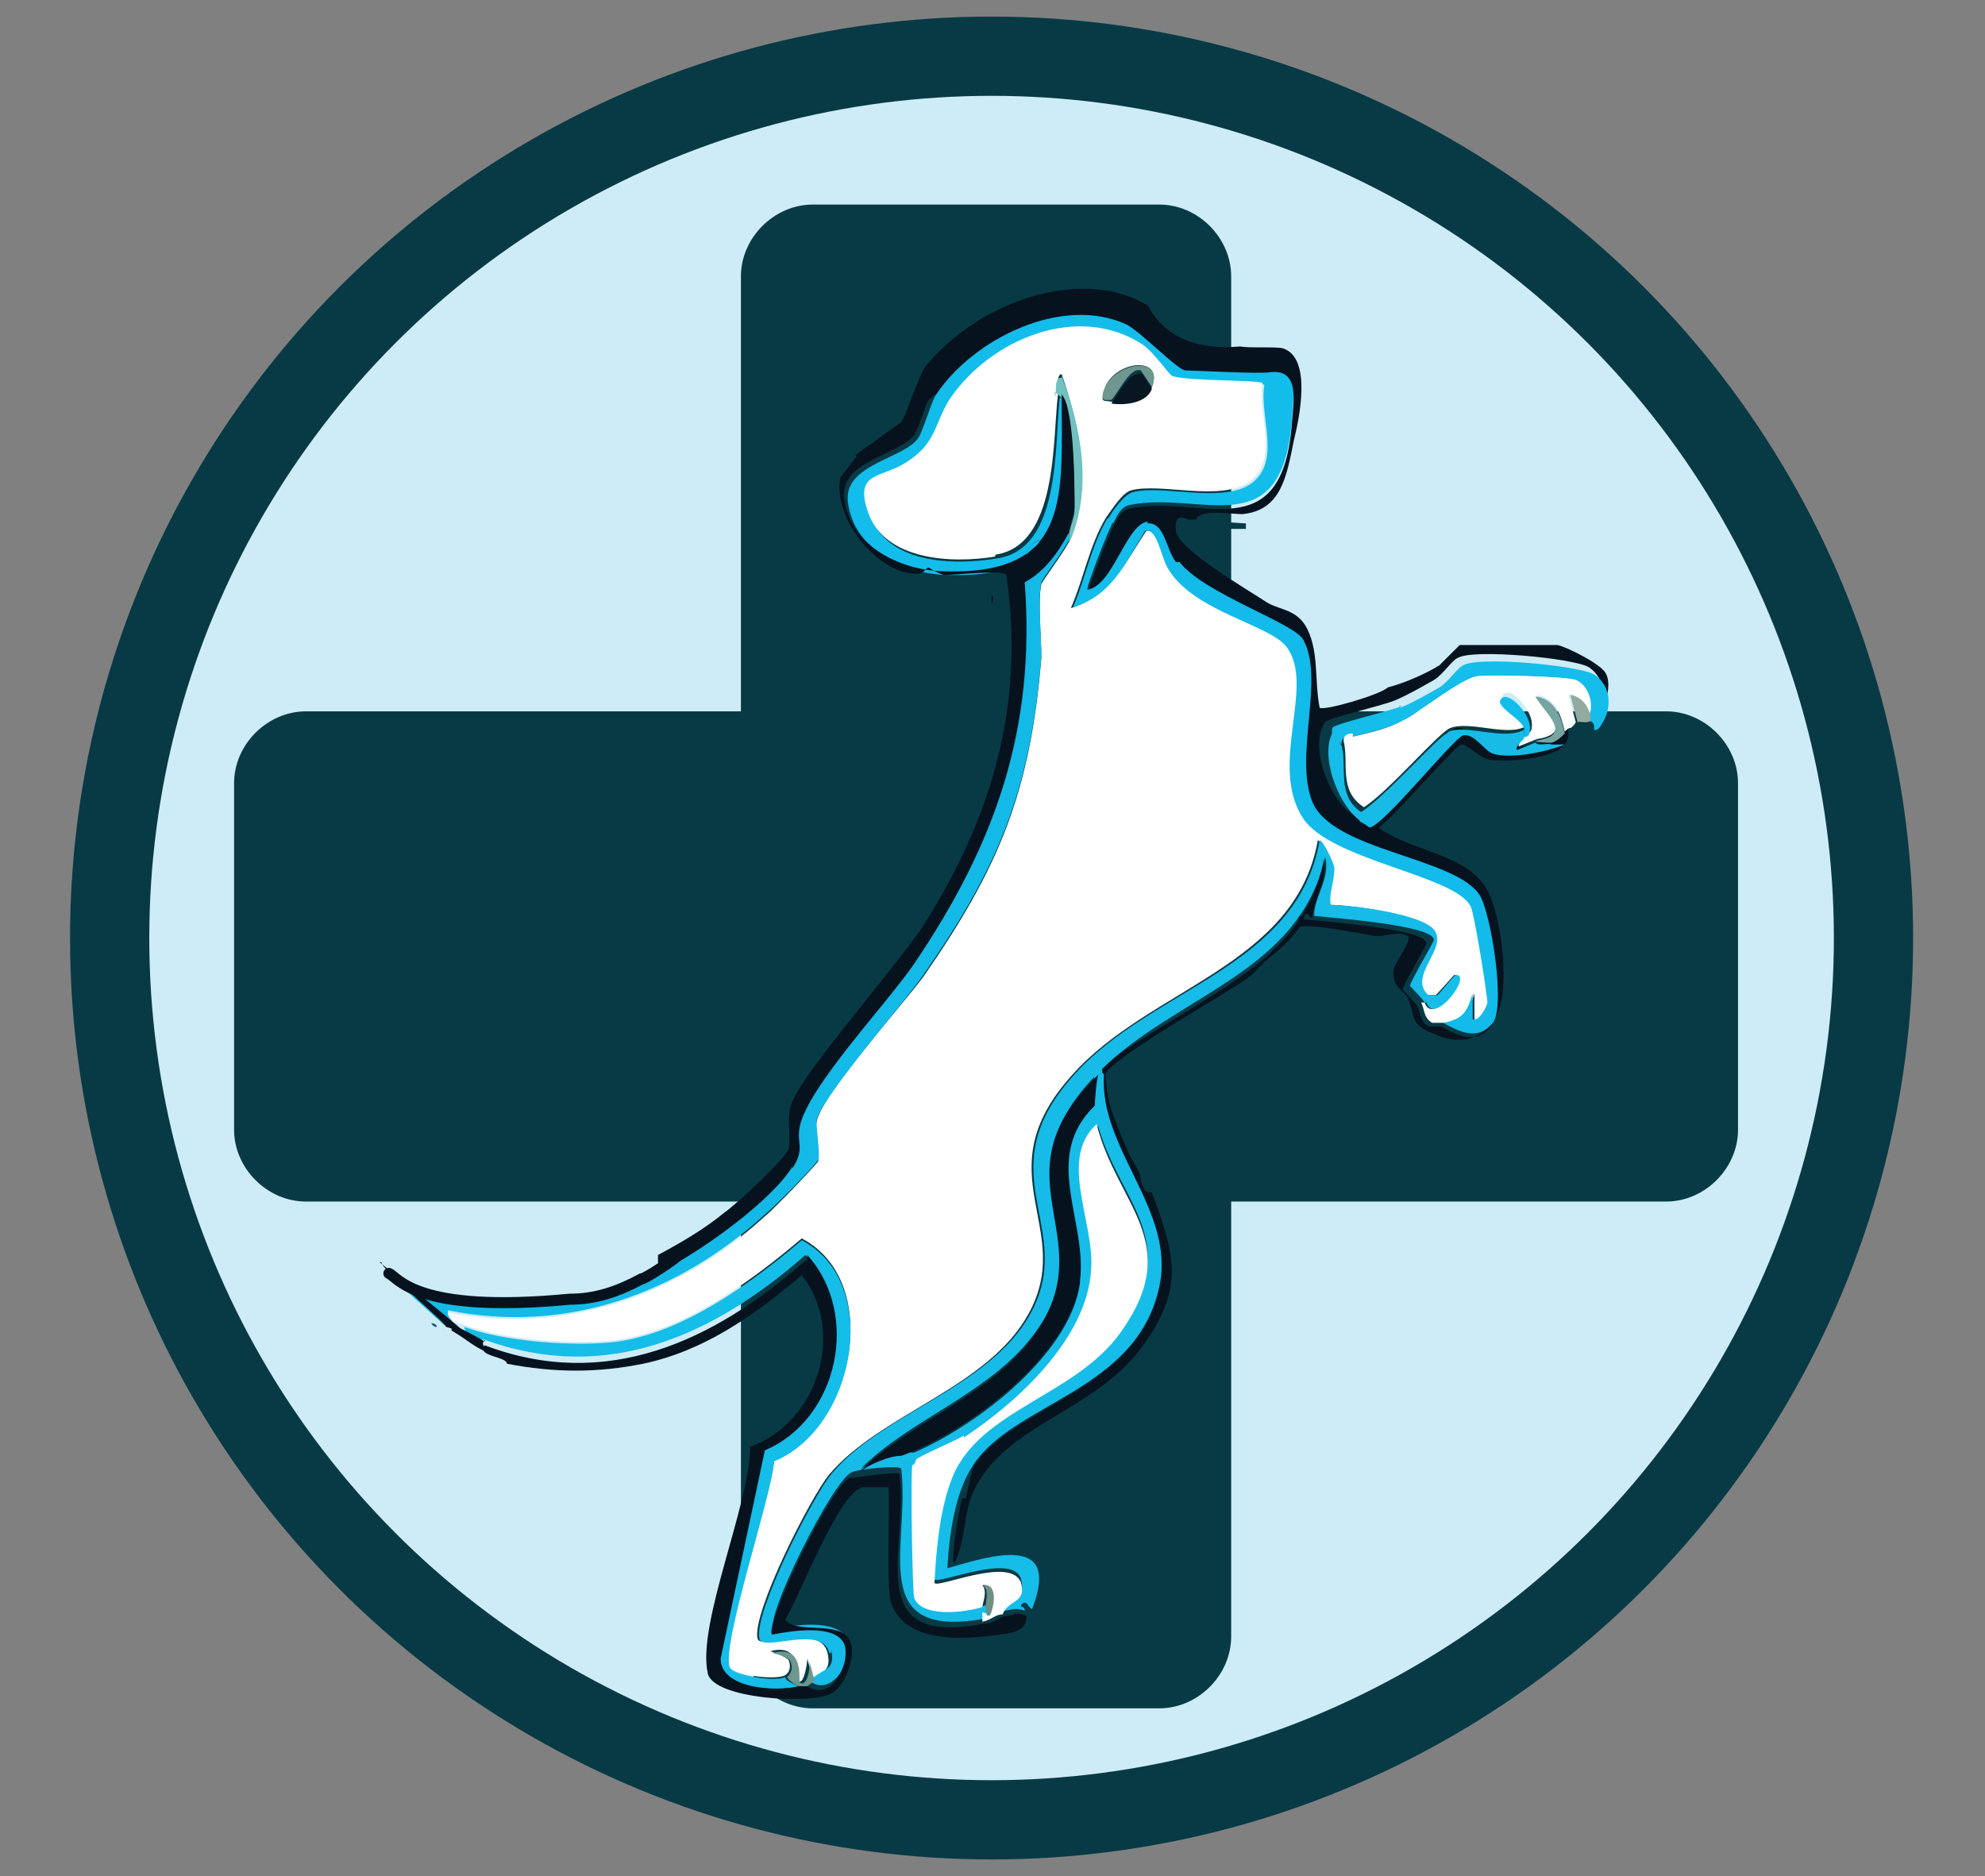 <?xml version="1.0" encoding="UTF-8"?>
<svg id="Capa_1" xmlns="http://www.w3.org/2000/svg" version="1.1" viewBox="0 0 107.7 101.8"><rect x="0" y="0" width="107.7" height="101.8" fill="#808080" stroke="none"/>
  <!-- Generator: Adobe Illustrator 29.8.1, SVG Export Plug-In . SVG Version: 2.1.1 Build 2)  -->
  <defs>
    <style>
      .st0 {
        fill: #17bbe6;
      }

      .st1 {
        fill: #16bbe8;
      }

      .st2 {
        fill: #071621;
      }

      .st3 {
        fill: #073a45;
      }

      .st4 {
        fill: #76a4a0;
      }

      .st5 {
        fill: #11aac5;
      }

      .st6 {
        fill: #17bde9;
      }

      .st7 {
        fill: #6e978d;
      }

      .st8 {
        fill: #12bbe9;
      }

      .st9 {
        fill: #fff;
      }

      .st10 {
        fill: #71c1c1;
      }

      .st11 {
        fill: #06131f;
      }

      .st12 {
        fill: #23607f;
      }

      .st13 {
        fill: #13bdeb;
      }

      .st14 {
        fill: #92aa9f;
      }

      .st15 {
        fill: #14bdea;
      }

      .st16 {
        fill: #6f968f;
      }

      .st17 {
        fill: #ceecf7;
      }

      .st18 {
        fill: #6e8f83;
      }

      .st19 {
        fill: #15bde9;
      }

      .st20 {
        fill: #13bae8;
      }

      .st21 {
        fill: none;
        stroke: #06131f;
        stroke-linecap: round;
        stroke-miterlimit: 10;
        stroke-width: .6px;
      }
    </style>
  </defs>
  <circle class="st3" cx="53.8" cy="50.9" r="50"/>
  <circle class="st17" cx="53.8" cy="50.9" r="45.7"/>
  <path class="st3" d="M94.3,42.5v18.8c0,2.1-1.8,3.9-3.9,3.9h-23.6v23.6c0,2.1-1.8,3.9-3.9,3.9h-18.8c-2.1,0-3.9-1.8-3.9-3.9v-23.6h-23.6c-2.1,0-3.9-1.8-3.9-3.9v-18.8c0-2.1,1.8-3.9,3.9-3.9h23.6V15c0-2.1,1.8-3.9,3.9-3.9h18.8c2.1,0,3.9,1.8,3.9,3.9v23.6h23.6c2.1,0,3.9,1.8,3.9,3.9Z"/>
  <g>
    <path class="st11" d="M53.8,32.8s.2-.4,0-.5M62.2,17.7c.1.2.4.2.5.3q.2.1.3.2l.4.3.8.9c0-.5-.6-.7-.8-.9,0-.3-.4-.3-.4-.3-.2-.1-.1-.1-.3-.2-.1,0-.3-.4-.5-.3ZM45.7,26.4l1-1.3c-.2.1-.3.3-.5.4h0c-.1.2-.2.3-.3.5h0l-.2.4Z"/>
    <path class="st13" d="M61.1,17.4c.8.4,2.7,2.4,3.2,2.5.4,0,4.1.2,4.6.1,1.6-.3,1.3,1.5,1.2,2.7-.5,7-4.9,3.9-8.8,4.7-.5.1-.7.6-.9,1l-.3-.2c.2-.4.9-1.4,1.4-1.5,1.6-.4,4.7.6,6.3-.4,1.8-1.2.5-3.7.8-5.4,0-.2-4.2,0-4.9-.4-.2,0-1.1-1.4-1.6-1.7-3.5-2.3-8.3-.3-10.5,3-.8,1.3-.7,2.3-2.2,3.3-1.4.9-3,.5-2.2,2.8.9,2.7,4.5,2.8,6.9,2.4,3.5-.5,3.1-6.2,3.4-8.7.2,0,.2-.2.3,0,0,5.4.6,9.8-6.3,9.6-2.3,0-5.2-1.3-5.5-4-.2-2,3-2.3,3.8-3.4.3-.4.7-2,1.1-2.6,2-3,6.8-5.4,10.3-3.8h0ZM55.7,30.1c.2-.2.6-.4.7-.8-.2,0-.7.5-.7.8Z"/>
    <path class="st11" d="M62.2,17.7c.2-.2.4.2.5.3-.1,0-.4,0-.5-.3Z"/>
    <path class="st9" d="M54,30.2c-2.4.4-6,.2-6.9-2.4-.8-2.3.8-1.8,2.2-2.8,1.5-1,1.4-2,2.2-3.3,2.2-3.3,7-5.3,10.5-3,.6.4,1.4,1.6,1.6,1.7.8.3,4.8.2,4.9.4-.3,1.7,1,4.2-.8,5.4-1.6,1-4.7,0-6.3.4-.5.1-1.1,1.1-1.4,1.5-.9,1.5-1.2,3.3-1.9,4.9,2.2-.7,2.9-2.4,4.1-4.2.7-.1.9,1.5,1.3,2.1,1.4,2.3,5.5,3,6.4,4.2,1.6,2.1-1,6.5.9,9.3,1.5,2.3,8.3,3.1,9.1,4.8.2.4.9,4.8.9,5.2s-.5,1.1-.8.9v-1.4c-.3,1-.5,1.5-1.6,1.6-.2,0-.5,0-.7,0-.5-.3-.4-.8-.6-1.1h.2c.4,1.3,2.5-1.4,1.6-1.5,0,0-.8.9-1,1.1h-.5c-1-1,.9-2.4.4-3.4-.4-1-4.7-1.5-5.7-1.5,0-.7.3-1.2.2-2,0-.2-.6-1.5-.8-1.5-1.2,6.8-9.1,8-13.3,12.7-4.9,5.4.2,8.3-2.4,13-2.2,4-8,5.4-10.8,8.7-1,1.2-4.2,7.5-3.9,8.9.1.7,3.4-.9,3.8.8.2.9-.2,1-.8,1.4l-.3-1.1c0,.3-.2,1.5-.5,1.2-.1,0,.3-2.1-1.5-1.6,0,0,.9.3,1,.5.2.6-.2.8-.2.8-.5.3-2.9,0-3-.5-.5-1.2,2.3-9.4,2.4-11.2,4.4-1.8,5.9-9.7,1.5-12-2.7,2.3-6.4,5-10,5.5-2.2.3-6.2,0-8.3-.8-.1,0-.6-.2-.7-.2,0,0-.2-.3-.3-.3v-.2c6.5,1.3,12.6-.9,17.3-5.2.4-.3,2.8-2.8,2.9-3,0-.3-.2-1.5-.1-2.1.2-1.4,4.7-6.4,5.8-7.9,4.1-5.9,5.8-10,6.4-17.3,0-1.1-.2-3.1,0-4,0-.1,1.2-1.7,1.5-2.3,1.3-2.9.6-6.2-.4-9.1-.3,0-.2.9-.2,1.1-.3,2.5,0,8.2-3.4,8.7v.2ZM59.9,21.2c-.2.7,0,.5.4.6.7.1,1.9,0,2.2-.8.7-1.8-2.2-1.4-2.6.2h0Z"/>
    <path class="st5" d="M63,18.1c-.1,0-.2-.1-.3-.2q.2.1.3.2Z"/>
    <path class="st11" d="M63.5,18.5l-.4-.3s.4,0,.4.3Z"/>
    <path class="st11" d="M64.3,19.3l-.8-.9c.2.2.9.4.8.9Z"/>
    <path class="st11" d="M46.7,25c.1,0,.3-.2.4-.3h.1c.2-.1.4-.2.5-.3,0,0,.1,0,.2-.1.2-.1.4-.2.6-.3,0,0,.2,0,.2-.1h.2c.1,0,.2,0,.3-.1.5-.7.8-2,1.6-2.4,2-3,6.8-5.4,10.3-3.8.8.4,2.7,2.4,3.2,2.5.4,0,4.1.2,4.6.1h0c1.6-.2,1.3,1.5,1.2,2.7-.5,7-4.9,3.9-8.8,4.7-.5.1-.7.6-.9,1-.2.3-1.5,3.6-1.4,3.7,1.4-.2,2.1-3.6,3.3-3.7,1-.1,1,1.3,1.6,2.1,1.3,1.7,6.2,3.3,6.7,4.2,1.2,2.1-.5,6.3.5,8.8,1.1,2.7,7.8,3,9.1,5.1.6,1,1.4,6,.7,6.9-.8,1-1.8.5-2.7,0-.2,0-.5,0-.7,0-.5-.3-.4-.8-.6-1.1-.2-.3-.8-.9-.8-.9,0-.2,1.3-2.4,1.3-2.5,0-.8-5.6-1.2-6.5-1.3-.3,0,0-.2-.4-.2-.4,2.7-10.5,7.2-10.8,8.5-.1.6.3,2.4.5,3,.3.9.9,1.7,1.3,2.5.2.3-.1,1.1.7,1.1-.4-1-2.5-5.4-2.3-6.4.2-.9,6.7-4.5,7.9-5.4.5-.4,2.5-2.7,2.7-2.7.7-.2,3.4.4,4.2.5.6,0,1.1-.3,1.7,0,.2.3-.8,1.5-.8,1.9,0,1,.4.8.8,1.5.4.8,0,1.4,1.4,1.9,1.3.6,2.5.4,3.3-.8.9-1.4.4-5.5-.4-7-1.1-2-4.2-2.1-5.9-3.4.7-.4,4.2-4.5,4.5-4.5s1,.7,1.4.8c.9.2,3.4,0,4.1-.7.3-.2.5-1,0-1.2,0,0-.2.1-.3.2-.2.2-.4.4-.7.5h.7c-1,.4-2.9.8-3.9.5-.5-.2-1-1.1-1.6-1-.5.1-4.4,5-5.1,5,0,0-.4-.3-.5-.3-1.3-.8-2.4-3.8-1.5-5,0-.2,3.1-.9,3.8-1.2.7-.3,1.4-.7,2.1-1.1.5-.3,1-1.1,1.3-1.2.8-.5,6.2,0,7.1.5.9.6,1,1.8.4,2.7.5-.4.9-1.8.5-2.4-.3-.5-2.1-1.4-2.6-1.5h-5.3c0,0-1,1-1.1,1.1-.8.5-2,1-2.8,1.2-.4.4-3.5,1.3-3.7,1.1-.3-1.5,0-3.2-.8-4.5-.6-.9-1.5-.8-2.2-1.3-.9-.6-4.7-2.8-4.8-3.8-.1-1.1.6-.6.7-.6h.4c.2-.6,1.9-.3,2.5-.3,2.1-.2,2.4-2,2.8-4,.3-1.2,1-4.5-.6-5-.4-.1-1.8,0-2.3-.1-.3,0-3.6.5-5-2.2-3.3-2.1-9-.5-12.1,3.3-.4.6-1.1,2.8-1.3,3l-2.5,1.8.3.2Z"/>
    <path class="st16" d="M59.9,21.2c.4-1.5,3.3-2,2.6-.2l-.6-.9c-.6-.2-1.2,1.2-1.6,1.6-.4,0-.6.1-.4-.6h0Z"/>
    <path class="st2" d="M61.9,20.2l.6.9c-.3.8-1.5.9-2.2.8.3-.4,1-1.8,1.6-1.6h0Z"/>
    <path class="st10" d="M57.6,20.4c1.1,2.9,1.7,6.2.4,9.1v-.4c0-.4.3-1,.3-1.4,0-1,0-5.4-.7-6.1s-.2,0-.3,0c0-.2-.1-1,.2-1.1h.1Z"/>
    <path class="st11" d="M35.7,68.5c.4.8.4,0,.7.3,1.9-1,5.5-3.6,6.6-5.4.7-1.1.2-1.3.4-2.3.5-2.2,4.7-6.6,6.2-8.8,4.4-6.5,6.6-12.7,6-20.7,1.1-.6,1.8-1.6,2.4-2.7,0-.4.3-1,.3-1.4,0-1,0-5.4-.7-6.1,0,5.4.6,9.8-6.3,9.6-2.3,0-5.2-1.3-5.5-4-.2-2,3-2.3,3.8-3.4.3-.4.7-2,1.1-2.6-.8.4-1.1,1.7-1.6,2.4,0,0-.2,0-.3.1h-.2s-.2,0-.2.1c-.2,0-.4.2-.6.3,0,0-.1,0-.2.1-.2.1-.4.2-.5.3h-.1c-.1,0-.3.2-.4.3l-1,1.3c-.4,2,1.5,4.5,3.3,5.1,1.4.4,1.2-.2,1.5-.2,0,0,.6.4.9.4.6,0,3.1-.3,3.3,0,1,6.9-.7,12.9-4.3,18.7-1.4,2.3-6.9,8.4-7.4,10.1-.2.7,0,1.7-.1,2.3-.1.5-2.9,3.1-3.5,3.5-1.1.9-2.3,1.6-3.6,2.3v.4Z"/>
    <path class="st11" d="M45.7,26.4l1-1.3c-.2.1-.3.3-.5.4h0c-.1.2-.2.3-.3.5h0l-.2.4Z"/>
    <path class="st13" d="M58.2,33c.7-1.6,1-3.4,1.9-4.9l.3.2c-.2.3-1.5,3.6-1.4,3.7,1.4-.2,2.1-3.6,3.3-3.7l-.3.4h.2c-1.2,1.9-1.8,3.6-4.1,4.3h.1Z"/>
    <path class="st3" d="M67.6,28.4v.3h-2.5c.2-.6,1.9-.3,2.5-.3Z"/>
    <path class="st8" d="M64,30.5c1.3,1.7,6.2,3.3,6.7,4.2,1.2,2.1-.5,6.3.5,8.8,1.1,2.7,7.8,3,9.1,5.1.6,1,1.4,6,.7,6.9-.8,1-1.8.5-2.7,0,1.1-.2,1.3-.6,1.6-1.6v1.4c.3.2.8-.7.8-.9,0-.4-.7-4.8-.9-5.2-.8-1.7-7.6-2.5-9.1-4.8-1.9-2.9.7-7.2-.9-9.3-.9-1.2-5-1.9-6.4-4.2-.4-.6-.6-2.3-1.3-2.1h-.2l.3-.4c1-.1,1,1.3,1.6,2.1h.2Z"/>
    <path class="st20" d="M43,63.4c.7-1.1.2-1.3.4-2.3.5-2.2,4.7-6.6,6.2-8.8,4.4-6.5,6.6-12.7,6-20.7,1.1-.6,1.8-1.6,2.4-2.7v.4c-.3.6-1.5,2.2-1.5,2.3-.2.9,0,2.9,0,4-.6,7.3-2.3,11.4-6.4,17.3-1.1,1.6-5.5,6.6-5.8,7.9,0,.6.2,1.8.1,2.1,0,.2-2.5,2.7-2.9,3-4.7,4.3-10.8,6.5-17.2,5.2v.2s.1.3.2.3v.3c-.2,0-.4,0-.4,0l-2-1.8c4.9,1.4,9.8,1,14.3-1.4,1.9-1,5.5-3.6,6.6-5.4v.2Z"/>
    <path class="st13" d="M55.7,30.1c0-.3.4-.7.7-.8,0,.3-.5.5-.7.8Z"/>
    <path class="st15" d="M76,38.4c.7-.3,1.4-.7,2.1-1.1.5-.3,1-1.1,1.3-1.2.8-.5,6.2,0,7.1.5.9.6,1,1.8.4,2.7,0,0-.2.4-.4.3,0-.3,0-.4-.3-.5,0,0,0-.2,0-.2.3-.7,0-1.7-.7-2-.5-.2-4.8-.3-5.4-.2-.9.2-2.9,1.8-3.8,2.3-1.1.6-1.9.7-3,1-.2,0-.6,0-.5.4,0,0-.7-.4-.5-.9,0-.2,3.1-.9,3.8-1.2h-.2Z"/>
    <path class="st9" d="M73.3,40c1.2-.3,1.9-.4,3-1,.9-.5,2.9-2.1,3.8-2.3.6-.1,4.9,0,5.4.2.7.3,1,1.3.7,2,0-.6-.5-1.1-1.1-1.2l.4,1.5s-.2.3-.3.3-.2.1-.3.2c-.2-.9-.5-1.8-1.5-2,.5,1,2,2.1,0,2.4l-1,.4c0-.3.2-.4.4-.7,0,0,.3,0,.3-.3.2-.9-1.3-2.5-1.6-1.7-.2.4,1.2,1.1,1.3,1.6-1,.6-3-.3-4.1.1-.6.2-3.4,3.5-4.7,4.3-1.4-.9-.8-2.4-1.1-3.6,0-.3.2-.4.5-.4v.2Z"/>
    <path class="st14" d="M85.2,37.7c.6.1,1,.6,1.1,1.2,0,0,0,.2,0,.2-.2.2-.6,0-.7.1l-.4-1.5h.1Z"/>
    <path class="st4" d="M83.4,37.8c1,.2,1.3,1.1,1.5,2-.2.2-.4.4-.7.5-.3,0-.7,0-.9-.1,2.1-.3.6-1.4,0-2.4h.1Z"/>
    <path class="st13" d="M81.4,38c.3-.7,1.8.8,1.6,1.7,0,.3-.3.3-.3.3,0-.2,0-.2,0-.4,0-.5-1.5-1.2-1.3-1.6Z"/>
    <path class="st0" d="M78.6,39.7c1-.4,3,.5,4.1-.1,0,.2,0,.3,0,.4,0,.2-.5.4-.4.7l1-.4c.2.2.6,0,.9.1h.7c-1,.4-2.9.8-3.9.5-.5-.2-1-1.1-1.6-1-.5.1-4.4,5-5.1,5,0,0-.4-.3-.5-.3-.4-.8-.2-.4,0-.5,1.3-.8,4.2-4.1,4.7-4.3h0Z"/>
    <path class="st6" d="M72.3,39.6c0,.4.5.8.5.9.3,1.2-.3,2.7,1.1,3.6-.3.2-.5-.2,0,.5-1.3-.8-2.4-3.8-1.5-5h0Z"/>
    <path class="st1" d="M45,89.7c-.4-1.6-3.7,0-3.8-.8-.3-1.4,2.9-7.7,3.9-8.9,2.7-3.3,8.6-4.7,10.8-8.7,2.6-4.7-2.5-7.6,2.4-13,4.2-4.7,12.1-5.8,13.3-12.7.2,0,.8,1.3.8,1.5,0,.8-.3,1.3-.2,2,1,0,5.3.5,5.7,1.5.5,1-1.5,2.4-.4,3.4,0,0,0,.3,0,.4h-.2c-.2-.3-.8-.9-.8-.9,0-.2,1.3-2.4,1.3-2.5,0-.8-5.6-1.2-6.5-1.3,0-1.1.9-2,.6-3.2-1.4,6.3-8.1,7.5-12.2,11.6-6.1,6,.9,9-4,14.8-2.5,2.9-6.4,4.2-9,6.8.6-.4,1.6-.8,2.3-.9.4,0,1,0,.9.3,0,0-.1.2-.2.3-.1.4,0,6.8.1,7.2.4,1.1,2.8.8,3.7.5,0,.2,0,0,.1.2v.5c-6.7,1.3-4.2-3.9-4.7-8.1,0-.2-2.4,0-2.7.2-1,.4-4.8,8-4.2,8.5.9-.2,3.4-.6,3.9.5.5,1-.7,3.3-2,2.3l.4-.3c.6-.4,1-.4.8-1.4v.2Z"/>
    <path class="st11" d="M71.8,46.6c.3,1.1-.5,2.1-.6,3.2-.3,0,0-.2-.4-.2-.4,2.7-10.5,7.2-10.8,8.5-.1.6.3,2.4.5,3,.3.9.9,1.7,1.3,2.5.2.3-.1,1.1.7,1.1,1.2,3.3,1.8,5.1-.4,8.2-2.7,3.9-8.1,4.4-9.5,8.6-.3,1.1-.3,2.3-.8,3.3-.3,0,.3-3.2.4-3.5,0,0,.2,0,.2,0l.4-1.7c2.2-3.4,8.9-4.1,10.1-9.7.9-4.1-3.4-7.5-3-11.5,0,0-.2-.2-.3,0,4.2-4.1,10.9-5.4,12.2-11.6h0Z"/>
    <path class="st6" d="M78,54c.2-.2.9-1.1,1-1.1.9,0-1.2,2.8-1.6,1.5,0,0,0-.3,0-.4h.5Z"/>
    <path class="st6" d="M59.9,58.3c-.3,4,3.9,7.4,3,11.5-1.2,5.7-7.9,6.3-10.1,9.7-1,1.5-1.3,3.8-1.4,5.6,2.4-.7,6.2-1.9,4.6,2.2-.2,0-.3-.6-.6-.2,0,.2.2,0,.2.3-.6-.2-.7,0-1.2,0,.3-.8,1.3-.6,1-1.7-.4-1.5-4.5.3-4.7,0,0-1.8.3-4.1,1-5.8,1.5-3.6,6.7-4.4,9.1-7.8,3.5-4.9-.2-6.9-1.3-11.3,0-.2-.2-.9-.2-1.1,0-.3,0-1.5.2-1.7,0,0,.3,0,.3,0v.2Z"/>
    <path class="st11" d="M46.6,79.9c2.6-2.6,6.5-3.9,9-6.8,4.9-5.8-2.1-8.9,4-14.8-.1.2-.2,1.4-.2,1.7-2.8,2.8-.4,6.2-.8,9.5-.5,4-6.1,8.2-9.7,9.5-.7,0-1.8.5-2.3.9h0Z"/>
    <path class="st6" d="M58.6,69.5c.4-3.3-2.1-6.7.8-9.5,0,.2.2.8.2,1.1-2.1,1.9-.2,5.3-.3,7.9-.2,3.7-4,7.2-6.9,9.1-.4.3-2.4,1.1-2.6,1.3.1-.5-.5-.3-.9-.3,3.6-1.3,9.2-5.5,9.7-9.5h0Z"/>
    <path class="st9" d="M52.3,78c2.9-1.9,6.7-5.4,6.9-9.1.2-2.6-1.8-6,.3-7.9,1.1,4.4,4.8,6.4,1.3,11.3-2.4,3.4-7.6,4.2-9.1,7.8-.7,1.7-.9,3.9-1,5.8.2.3,4.2-1.5,4.7,0,.3,1.1-.7.9-1,1.7-.4,0-.6.3-1.1.4v-.5c.1,0,.2,0,.3.2.2-.4.5-1.6-.3-1.7.3.4,0,1,0,1.2-.9.3-3.3.6-3.7-.5-.1-.3-.2-6.8-.1-7.2.1,0,.2-.2.2-.3.2-.2,2.1-1,2.6-1.3h0Z"/>
    <path class="st19" d="M33.5,72.8c3.6-.5,7.3-3.2,10-5.5,4.4,2.3,2.9,10.2-1.5,12-.1,1.8-2.9,10-2.4,11.2.2.4,2.5.8,3,.5,0,.2.5.4.7.5-1.2.3-4.4.2-4.3-1.5l2.4-11.3c4.1-1.7,5.2-7.4,2.3-10.6-5,4.4-10.8,7-17.4,4.6-.4,0-1.1-.2-1.1-.7,2.1.8,6.1,1.1,8.3.8Z"/>
    <path class="st11" d="M43.8,68.1c2.9,3.2,1.7,8.9-2.3,10.6l-2.4,11.3c0,1.7,3.2,1.8,4.3,1.5.1,0,.4,0,.4,0,1.3.9,2.4-1.3,2-2.3-.5-1.1-2.9-.7-3.9-.5-.5-.4,3.2-8.1,4.2-8.5.3,0,2.6-.4,2.7-.2.5,4.2-2.1,9.4,4.6,8.1.5,0,.7-.3,1.1-.4.5,0,.6-.3,1.2,0,0,.8-.7.9-1.5,1-1.9.3-5.3.5-5.9-1.9-.2-1,0-5.8-.1-6.1h-1.4c-1.3.3-3.4,5.9-4.2,7.2.7.8,2.9,0,3.5,1.1.4.7-.2,2.5-1,2.9-1.1.6-6.4.3-6.7-1.1-.6-2.7,2.3-9.2,2.3-12.3,3.7-1.3,5.2-6.3,2.8-9.3-2.6,2.2-5.3,4.1-8.6,4.8-2.5.5-4.8.5-7.4,0,0-.4-1.7-.4-1.2-1,6.6,2.5,12.4-.2,17.4-4.6h.1Z"/>
    <path class="st11" d="M20.6,68.5s4.5,3.6,4.6,3.8l-1-.3c-.1-.3-3.6-3.2-3.5-3.5h-.1Z"/>
    <path class="st11" d="M23.4,71.7"/>
    <path class="st12" d="M23.7,72c-.1,0-.2,0-.3-.2,0,0,.3,0,.3.2Z"/>
    <path class="st11" d="M26.3,72.7c-.5.6,1.1.6,1.2,1-1.7-.4-1.8-.8-3-1.5v-.3c.2,0,1.5.7,1.8.9h0Z"/>
    <path class="st18" d="M53.4,86c.8,0,.5,1.3.3,1.7,0,0-.1-.2-.2-.2v-.2c-.1-.2.2-.9-.1-1.2h0Z"/>
    <path class="st7" d="M42.9,90.2c0-.3-1-.5-1-.5,1.8-.5,1.4,1.5,1.5,1.6.4.3.6-.9.5-1.2l.3,1.1-.4.3s-.3,0-.4,0c-.2,0-.6-.3-.7-.5,0,0,.4-.3.2-.8h0Z"/>
    <path class="st21" d="M21.1,69.1c.5.2,1.4,2.2,9.8,1.4,1.4,0,2.6-.4,3.9-1.1.2,0,1.7-1,1.9-1.2"/>
  </g>
</svg>